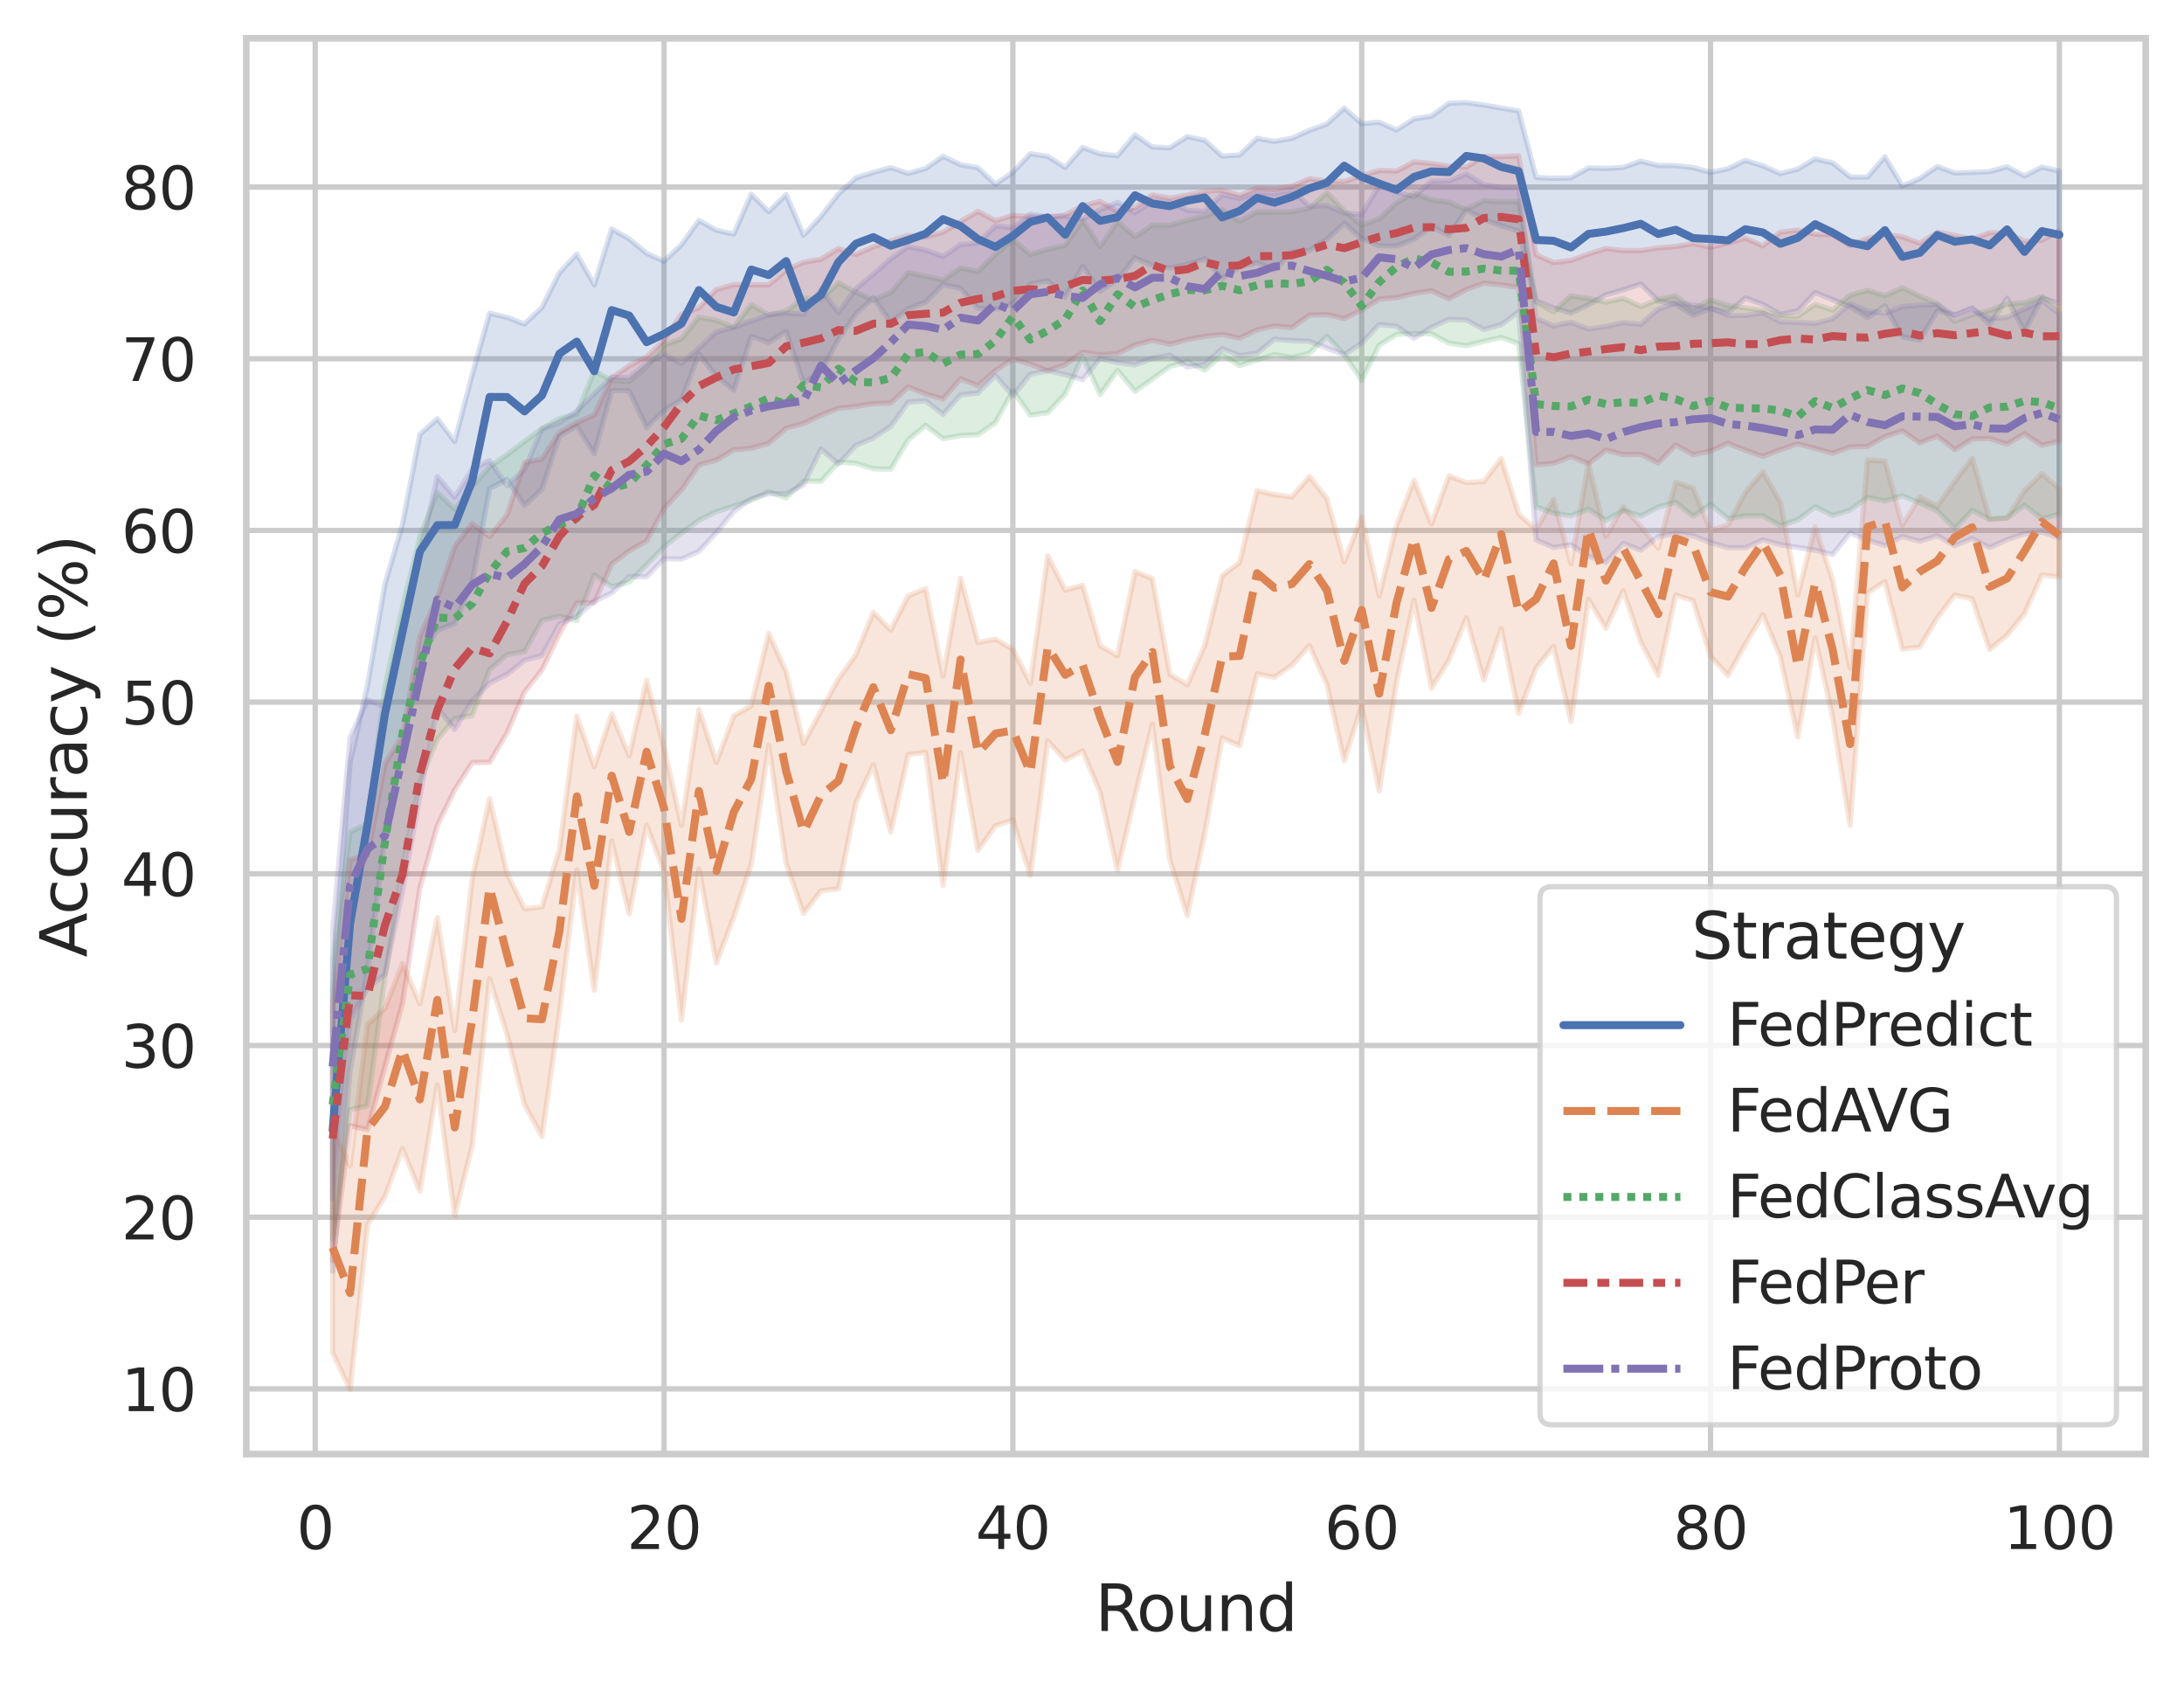 <?xml version="1.0" encoding="utf-8" standalone="no"?>
<!DOCTYPE svg PUBLIC "-//W3C//DTD SVG 1.1//EN"
  "http://www.w3.org/Graphics/SVG/1.1/DTD/svg11.dtd">
<svg xmlns:xlink="http://www.w3.org/1999/xlink" width="410.631pt" height="316.272pt" viewBox="0 0 410.631 316.272" xmlns="http://www.w3.org/2000/svg" version="1.1">
 <defs>
  <style type="text/css">*{stroke-linejoin: round; stroke-linecap: butt}</style>
 </defs>
 <g id="figure_1">
  <g id="patch_1">
   <path d="M 0 316.272 
L 410.631 316.272 
L 410.631 0 
L 0 0 
z
" style="fill: #ffffff"/>
  </g>
  <g id="axes_1">
   <g id="patch_2">
    <path d="M 46.311 273.312 
L 403.431 273.312 
L 403.431 7.2 
L 46.311 7.2 
z
" style="fill: #ffffff"/>
   </g>
   <g id="matplotlib.axis_1">
    <g id="xtick_1">
     <g id="line2d_1">
      <path d="M 59.265 273.312 
L 59.265 7.2 
" clip-path="url(#p53e52e8ae7)" style="fill: none; stroke: #cccccc; stroke-linecap: round"/>
     </g>
     <g id="text_1">
      <!-- 0 -->
      <g style="fill: #262626" transform="translate(55.765 291.17) scale(0.11 -0.11)">
       <defs>
        <path id="DejaVuSans-30" d="M 2034 4250 
Q 1547 4250 1301 3770 
Q 1056 3291 1056 2328 
Q 1056 1369 1301 889 
Q 1547 409 2034 409 
Q 2525 409 2770 889 
Q 3016 1369 3016 2328 
Q 3016 3291 2770 3770 
Q 2525 4250 2034 4250 
z
M 2034 4750 
Q 2819 4750 3233 4129 
Q 3647 3509 3647 2328 
Q 3647 1150 3233 529 
Q 2819 -91 2034 -91 
Q 1250 -91 836 529 
Q 422 1150 422 2328 
Q 422 3509 836 4129 
Q 1250 4750 2034 4750 
z
" transform="scale(0.016)"/>
       </defs>
       <use xlink:href="#DejaVuSans-30"/>
      </g>
     </g>
    </g>
    <g id="xtick_2">
     <g id="line2d_2">
      <path d="M 124.851 273.312 
L 124.851 7.2 
" clip-path="url(#p53e52e8ae7)" style="fill: none; stroke: #cccccc; stroke-linecap: round"/>
     </g>
     <g id="text_2">
      <!-- 20 -->
      <g style="fill: #262626" transform="translate(117.853 291.17) scale(0.11 -0.11)">
       <defs>
        <path id="DejaVuSans-32" d="M 1228 531 
L 3431 531 
L 3431 0 
L 469 0 
L 469 531 
Q 828 903 1448 1529 
Q 2069 2156 2228 2338 
Q 2531 2678 2651 2914 
Q 2772 3150 2772 3378 
Q 2772 3750 2511 3984 
Q 2250 4219 1831 4219 
Q 1534 4219 1204 4116 
Q 875 4013 500 3803 
L 500 4441 
Q 881 4594 1212 4672 
Q 1544 4750 1819 4750 
Q 2544 4750 2975 4387 
Q 3406 4025 3406 3419 
Q 3406 3131 3298 2873 
Q 3191 2616 2906 2266 
Q 2828 2175 2409 1742 
Q 1991 1309 1228 531 
z
" transform="scale(0.016)"/>
       </defs>
       <use xlink:href="#DejaVuSans-32"/>
       <use xlink:href="#DejaVuSans-30" x="63.623"/>
      </g>
     </g>
    </g>
    <g id="xtick_3">
     <g id="line2d_3">
      <path d="M 190.438 273.312 
L 190.438 7.2 
" clip-path="url(#p53e52e8ae7)" style="fill: none; stroke: #cccccc; stroke-linecap: round"/>
     </g>
     <g id="text_3">
      <!-- 40 -->
      <g style="fill: #262626" transform="translate(183.439 291.17) scale(0.11 -0.11)">
       <defs>
        <path id="DejaVuSans-34" d="M 2419 4116 
L 825 1625 
L 2419 1625 
L 2419 4116 
z
M 2253 4666 
L 3047 4666 
L 3047 1625 
L 3713 1625 
L 3713 1100 
L 3047 1100 
L 3047 0 
L 2419 0 
L 2419 1100 
L 313 1100 
L 313 1709 
L 2253 4666 
z
" transform="scale(0.016)"/>
       </defs>
       <use xlink:href="#DejaVuSans-34"/>
       <use xlink:href="#DejaVuSans-30" x="63.623"/>
      </g>
     </g>
    </g>
    <g id="xtick_4">
     <g id="line2d_4">
      <path d="M 256.025 273.312 
L 256.025 7.2 
" clip-path="url(#p53e52e8ae7)" style="fill: none; stroke: #cccccc; stroke-linecap: round"/>
     </g>
     <g id="text_4">
      <!-- 60 -->
      <g style="fill: #262626" transform="translate(249.026 291.17) scale(0.11 -0.11)">
       <defs>
        <path id="DejaVuSans-36" d="M 2113 2584 
Q 1688 2584 1439 2293 
Q 1191 2003 1191 1497 
Q 1191 994 1439 701 
Q 1688 409 2113 409 
Q 2538 409 2786 701 
Q 3034 994 3034 1497 
Q 3034 2003 2786 2293 
Q 2538 2584 2113 2584 
z
M 3366 4563 
L 3366 3988 
Q 3128 4100 2886 4159 
Q 2644 4219 2406 4219 
Q 1781 4219 1451 3797 
Q 1122 3375 1075 2522 
Q 1259 2794 1537 2939 
Q 1816 3084 2150 3084 
Q 2853 3084 3261 2657 
Q 3669 2231 3669 1497 
Q 3669 778 3244 343 
Q 2819 -91 2113 -91 
Q 1303 -91 875 529 
Q 447 1150 447 2328 
Q 447 3434 972 4092 
Q 1497 4750 2381 4750 
Q 2619 4750 2861 4703 
Q 3103 4656 3366 4563 
z
" transform="scale(0.016)"/>
       </defs>
       <use xlink:href="#DejaVuSans-36"/>
       <use xlink:href="#DejaVuSans-30" x="63.623"/>
      </g>
     </g>
    </g>
    <g id="xtick_5">
     <g id="line2d_5">
      <path d="M 321.612 273.312 
L 321.612 7.2 
" clip-path="url(#p53e52e8ae7)" style="fill: none; stroke: #cccccc; stroke-linecap: round"/>
     </g>
     <g id="text_5">
      <!-- 80 -->
      <g style="fill: #262626" transform="translate(314.613 291.17) scale(0.11 -0.11)">
       <defs>
        <path id="DejaVuSans-38" d="M 2034 2216 
Q 1584 2216 1326 1975 
Q 1069 1734 1069 1313 
Q 1069 891 1326 650 
Q 1584 409 2034 409 
Q 2484 409 2743 651 
Q 3003 894 3003 1313 
Q 3003 1734 2745 1975 
Q 2488 2216 2034 2216 
z
M 1403 2484 
Q 997 2584 770 2862 
Q 544 3141 544 3541 
Q 544 4100 942 4425 
Q 1341 4750 2034 4750 
Q 2731 4750 3128 4425 
Q 3525 4100 3525 3541 
Q 3525 3141 3298 2862 
Q 3072 2584 2669 2484 
Q 3125 2378 3379 2068 
Q 3634 1759 3634 1313 
Q 3634 634 3220 271 
Q 2806 -91 2034 -91 
Q 1263 -91 848 271 
Q 434 634 434 1313 
Q 434 1759 690 2068 
Q 947 2378 1403 2484 
z
M 1172 3481 
Q 1172 3119 1398 2916 
Q 1625 2713 2034 2713 
Q 2441 2713 2670 2916 
Q 2900 3119 2900 3481 
Q 2900 3844 2670 4047 
Q 2441 4250 2034 4250 
Q 1625 4250 1398 4047 
Q 1172 3844 1172 3481 
z
" transform="scale(0.016)"/>
       </defs>
       <use xlink:href="#DejaVuSans-38"/>
       <use xlink:href="#DejaVuSans-30" x="63.623"/>
      </g>
     </g>
    </g>
    <g id="xtick_6">
     <g id="line2d_6">
      <path d="M 387.199 273.312 
L 387.199 7.2 
" clip-path="url(#p53e52e8ae7)" style="fill: none; stroke: #cccccc; stroke-linecap: round"/>
     </g>
     <g id="text_6">
      <!-- 100 -->
      <g style="fill: #262626" transform="translate(376.7 291.17) scale(0.11 -0.11)">
       <defs>
        <path id="DejaVuSans-31" d="M 794 531 
L 1825 531 
L 1825 4091 
L 703 3866 
L 703 4441 
L 1819 4666 
L 2450 4666 
L 2450 531 
L 3481 531 
L 3481 0 
L 794 0 
L 794 531 
z
" transform="scale(0.016)"/>
       </defs>
       <use xlink:href="#DejaVuSans-31"/>
       <use xlink:href="#DejaVuSans-30" x="63.623"/>
       <use xlink:href="#DejaVuSans-30" x="127.246"/>
      </g>
     </g>
    </g>
    <g id="text_7">
     <!-- Round -->
     <g style="fill: #262626" transform="translate(205.887 306.576) scale(0.12 -0.12)">
      <defs>
       <path id="DejaVuSans-52" d="M 2841 2188 
Q 3044 2119 3236 1894 
Q 3428 1669 3622 1275 
L 4263 0 
L 3584 0 
L 2988 1197 
Q 2756 1666 2539 1819 
Q 2322 1972 1947 1972 
L 1259 1972 
L 1259 0 
L 628 0 
L 628 4666 
L 2053 4666 
Q 2853 4666 3247 4331 
Q 3641 3997 3641 3322 
Q 3641 2881 3436 2590 
Q 3231 2300 2841 2188 
z
M 1259 4147 
L 1259 2491 
L 2053 2491 
Q 2509 2491 2742 2702 
Q 2975 2913 2975 3322 
Q 2975 3731 2742 3939 
Q 2509 4147 2053 4147 
L 1259 4147 
z
" transform="scale(0.016)"/>
       <path id="DejaVuSans-6f" d="M 1959 3097 
Q 1497 3097 1228 2736 
Q 959 2375 959 1747 
Q 959 1119 1226 758 
Q 1494 397 1959 397 
Q 2419 397 2687 759 
Q 2956 1122 2956 1747 
Q 2956 2369 2687 2733 
Q 2419 3097 1959 3097 
z
M 1959 3584 
Q 2709 3584 3137 3096 
Q 3566 2609 3566 1747 
Q 3566 888 3137 398 
Q 2709 -91 1959 -91 
Q 1206 -91 779 398 
Q 353 888 353 1747 
Q 353 2609 779 3096 
Q 1206 3584 1959 3584 
z
" transform="scale(0.016)"/>
       <path id="DejaVuSans-75" d="M 544 1381 
L 544 3500 
L 1119 3500 
L 1119 1403 
Q 1119 906 1312 657 
Q 1506 409 1894 409 
Q 2359 409 2629 706 
Q 2900 1003 2900 1516 
L 2900 3500 
L 3475 3500 
L 3475 0 
L 2900 0 
L 2900 538 
Q 2691 219 2414 64 
Q 2138 -91 1772 -91 
Q 1169 -91 856 284 
Q 544 659 544 1381 
z
M 1991 3584 
L 1991 3584 
z
" transform="scale(0.016)"/>
       <path id="DejaVuSans-6e" d="M 3513 2113 
L 3513 0 
L 2938 0 
L 2938 2094 
Q 2938 2591 2744 2837 
Q 2550 3084 2163 3084 
Q 1697 3084 1428 2787 
Q 1159 2491 1159 1978 
L 1159 0 
L 581 0 
L 581 3500 
L 1159 3500 
L 1159 2956 
Q 1366 3272 1645 3428 
Q 1925 3584 2291 3584 
Q 2894 3584 3203 3211 
Q 3513 2838 3513 2113 
z
" transform="scale(0.016)"/>
       <path id="DejaVuSans-64" d="M 2906 2969 
L 2906 4863 
L 3481 4863 
L 3481 0 
L 2906 0 
L 2906 525 
Q 2725 213 2448 61 
Q 2172 -91 1784 -91 
Q 1150 -91 751 415 
Q 353 922 353 1747 
Q 353 2572 751 3078 
Q 1150 3584 1784 3584 
Q 2172 3584 2448 3432 
Q 2725 3281 2906 2969 
z
M 947 1747 
Q 947 1113 1208 752 
Q 1469 391 1925 391 
Q 2381 391 2643 752 
Q 2906 1113 2906 1747 
Q 2906 2381 2643 2742 
Q 2381 3103 1925 3103 
Q 1469 3103 1208 2742 
Q 947 2381 947 1747 
z
" transform="scale(0.016)"/>
      </defs>
      <use xlink:href="#DejaVuSans-52"/>
      <use xlink:href="#DejaVuSans-6f" x="64.982"/>
      <use xlink:href="#DejaVuSans-75" x="126.164"/>
      <use xlink:href="#DejaVuSans-6e" x="189.543"/>
      <use xlink:href="#DejaVuSans-64" x="252.922"/>
     </g>
    </g>
   </g>
   <g id="matplotlib.axis_2">
    <g id="ytick_1">
     <g id="line2d_7">
      <path d="M 46.311 261.064 
L 403.431 261.064 
" clip-path="url(#p53e52e8ae7)" style="fill: none; stroke: #cccccc; stroke-linecap: round"/>
     </g>
     <g id="text_8">
      <!-- 10 -->
      <g style="fill: #262626" transform="translate(22.814 265.243) scale(0.11 -0.11)">
       <use xlink:href="#DejaVuSans-31"/>
       <use xlink:href="#DejaVuSans-30" x="63.623"/>
      </g>
     </g>
    </g>
    <g id="ytick_2">
     <g id="line2d_8">
      <path d="M 46.311 228.792 
L 403.431 228.792 
" clip-path="url(#p53e52e8ae7)" style="fill: none; stroke: #cccccc; stroke-linecap: round"/>
     </g>
     <g id="text_9">
      <!-- 20 -->
      <g style="fill: #262626" transform="translate(22.814 232.971) scale(0.11 -0.11)">
       <use xlink:href="#DejaVuSans-32"/>
       <use xlink:href="#DejaVuSans-30" x="63.623"/>
      </g>
     </g>
    </g>
    <g id="ytick_3">
     <g id="line2d_9">
      <path d="M 46.311 196.52 
L 403.431 196.52 
" clip-path="url(#p53e52e8ae7)" style="fill: none; stroke: #cccccc; stroke-linecap: round"/>
     </g>
     <g id="text_10">
      <!-- 30 -->
      <g style="fill: #262626" transform="translate(22.814 200.699) scale(0.11 -0.11)">
       <defs>
        <path id="DejaVuSans-33" d="M 2597 2516 
Q 3050 2419 3304 2112 
Q 3559 1806 3559 1356 
Q 3559 666 3084 287 
Q 2609 -91 1734 -91 
Q 1441 -91 1130 -33 
Q 819 25 488 141 
L 488 750 
Q 750 597 1062 519 
Q 1375 441 1716 441 
Q 2309 441 2620 675 
Q 2931 909 2931 1356 
Q 2931 1769 2642 2001 
Q 2353 2234 1838 2234 
L 1294 2234 
L 1294 2753 
L 1863 2753 
Q 2328 2753 2575 2939 
Q 2822 3125 2822 3475 
Q 2822 3834 2567 4026 
Q 2313 4219 1838 4219 
Q 1578 4219 1281 4162 
Q 984 4106 628 3988 
L 628 4550 
Q 988 4650 1302 4700 
Q 1616 4750 1894 4750 
Q 2613 4750 3031 4423 
Q 3450 4097 3450 3541 
Q 3450 3153 3228 2886 
Q 3006 2619 2597 2516 
z
" transform="scale(0.016)"/>
       </defs>
       <use xlink:href="#DejaVuSans-33"/>
       <use xlink:href="#DejaVuSans-30" x="63.623"/>
      </g>
     </g>
    </g>
    <g id="ytick_4">
     <g id="line2d_10">
      <path d="M 46.311 164.248 
L 403.431 164.248 
" clip-path="url(#p53e52e8ae7)" style="fill: none; stroke: #cccccc; stroke-linecap: round"/>
     </g>
     <g id="text_11">
      <!-- 40 -->
      <g style="fill: #262626" transform="translate(22.814 168.427) scale(0.11 -0.11)">
       <use xlink:href="#DejaVuSans-34"/>
       <use xlink:href="#DejaVuSans-30" x="63.623"/>
      </g>
     </g>
    </g>
    <g id="ytick_5">
     <g id="line2d_11">
      <path d="M 46.311 131.976 
L 403.431 131.976 
" clip-path="url(#p53e52e8ae7)" style="fill: none; stroke: #cccccc; stroke-linecap: round"/>
     </g>
     <g id="text_12">
      <!-- 50 -->
      <g style="fill: #262626" transform="translate(22.814 136.155) scale(0.11 -0.11)">
       <defs>
        <path id="DejaVuSans-35" d="M 691 4666 
L 3169 4666 
L 3169 4134 
L 1269 4134 
L 1269 2991 
Q 1406 3038 1543 3061 
Q 1681 3084 1819 3084 
Q 2600 3084 3056 2656 
Q 3513 2228 3513 1497 
Q 3513 744 3044 326 
Q 2575 -91 1722 -91 
Q 1428 -91 1123 -41 
Q 819 9 494 109 
L 494 744 
Q 775 591 1075 516 
Q 1375 441 1709 441 
Q 2250 441 2565 725 
Q 2881 1009 2881 1497 
Q 2881 1984 2565 2268 
Q 2250 2553 1709 2553 
Q 1456 2553 1204 2497 
Q 953 2441 691 2322 
L 691 4666 
z
" transform="scale(0.016)"/>
       </defs>
       <use xlink:href="#DejaVuSans-35"/>
       <use xlink:href="#DejaVuSans-30" x="63.623"/>
      </g>
     </g>
    </g>
    <g id="ytick_6">
     <g id="line2d_12">
      <path d="M 46.311 99.704 
L 403.431 99.704 
" clip-path="url(#p53e52e8ae7)" style="fill: none; stroke: #cccccc; stroke-linecap: round"/>
     </g>
     <g id="text_13">
      <!-- 60 -->
      <g style="fill: #262626" transform="translate(22.814 103.884) scale(0.11 -0.11)">
       <use xlink:href="#DejaVuSans-36"/>
       <use xlink:href="#DejaVuSans-30" x="63.623"/>
      </g>
     </g>
    </g>
    <g id="ytick_7">
     <g id="line2d_13">
      <path d="M 46.311 67.433 
L 403.431 67.433 
" clip-path="url(#p53e52e8ae7)" style="fill: none; stroke: #cccccc; stroke-linecap: round"/>
     </g>
     <g id="text_14">
      <!-- 70 -->
      <g style="fill: #262626" transform="translate(22.814 71.612) scale(0.11 -0.11)">
       <defs>
        <path id="DejaVuSans-37" d="M 525 4666 
L 3525 4666 
L 3525 4397 
L 1831 0 
L 1172 0 
L 2766 4134 
L 525 4134 
L 525 4666 
z
" transform="scale(0.016)"/>
       </defs>
       <use xlink:href="#DejaVuSans-37"/>
       <use xlink:href="#DejaVuSans-30" x="63.623"/>
      </g>
     </g>
    </g>
    <g id="ytick_8">
     <g id="line2d_14">
      <path d="M 46.311 35.161 
L 403.431 35.161 
" clip-path="url(#p53e52e8ae7)" style="fill: none; stroke: #cccccc; stroke-linecap: round"/>
     </g>
     <g id="text_15">
      <!-- 80 -->
      <g style="fill: #262626" transform="translate(22.814 39.34) scale(0.11 -0.11)">
       <use xlink:href="#DejaVuSans-38"/>
       <use xlink:href="#DejaVuSans-30" x="63.623"/>
      </g>
     </g>
    </g>
    <g id="text_16">
     <!-- Accuracy (%) -->
     <g style="fill: #262626" transform="translate(16.318 179.939) rotate(-90) scale(0.12 -0.12)">
      <defs>
       <path id="DejaVuSans-41" d="M 2188 4044 
L 1331 1722 
L 3047 1722 
L 2188 4044 
z
M 1831 4666 
L 2547 4666 
L 4325 0 
L 3669 0 
L 3244 1197 
L 1141 1197 
L 716 0 
L 50 0 
L 1831 4666 
z
" transform="scale(0.016)"/>
       <path id="DejaVuSans-63" d="M 3122 3366 
L 3122 2828 
Q 2878 2963 2633 3030 
Q 2388 3097 2138 3097 
Q 1578 3097 1268 2742 
Q 959 2388 959 1747 
Q 959 1106 1268 751 
Q 1578 397 2138 397 
Q 2388 397 2633 464 
Q 2878 531 3122 666 
L 3122 134 
Q 2881 22 2623 -34 
Q 2366 -91 2075 -91 
Q 1284 -91 818 406 
Q 353 903 353 1747 
Q 353 2603 823 3093 
Q 1294 3584 2113 3584 
Q 2378 3584 2631 3529 
Q 2884 3475 3122 3366 
z
" transform="scale(0.016)"/>
       <path id="DejaVuSans-72" d="M 2631 2963 
Q 2534 3019 2420 3045 
Q 2306 3072 2169 3072 
Q 1681 3072 1420 2755 
Q 1159 2438 1159 1844 
L 1159 0 
L 581 0 
L 581 3500 
L 1159 3500 
L 1159 2956 
Q 1341 3275 1631 3429 
Q 1922 3584 2338 3584 
Q 2397 3584 2469 3576 
Q 2541 3569 2628 3553 
L 2631 2963 
z
" transform="scale(0.016)"/>
       <path id="DejaVuSans-61" d="M 2194 1759 
Q 1497 1759 1228 1600 
Q 959 1441 959 1056 
Q 959 750 1161 570 
Q 1363 391 1709 391 
Q 2188 391 2477 730 
Q 2766 1069 2766 1631 
L 2766 1759 
L 2194 1759 
z
M 3341 1997 
L 3341 0 
L 2766 0 
L 2766 531 
Q 2569 213 2275 61 
Q 1981 -91 1556 -91 
Q 1019 -91 701 211 
Q 384 513 384 1019 
Q 384 1609 779 1909 
Q 1175 2209 1959 2209 
L 2766 2209 
L 2766 2266 
Q 2766 2663 2505 2880 
Q 2244 3097 1772 3097 
Q 1472 3097 1187 3025 
Q 903 2953 641 2809 
L 641 3341 
Q 956 3463 1253 3523 
Q 1550 3584 1831 3584 
Q 2591 3584 2966 3190 
Q 3341 2797 3341 1997 
z
" transform="scale(0.016)"/>
       <path id="DejaVuSans-79" d="M 2059 -325 
Q 1816 -950 1584 -1140 
Q 1353 -1331 966 -1331 
L 506 -1331 
L 506 -850 
L 844 -850 
Q 1081 -850 1212 -737 
Q 1344 -625 1503 -206 
L 1606 56 
L 191 3500 
L 800 3500 
L 1894 763 
L 2988 3500 
L 3597 3500 
L 2059 -325 
z
" transform="scale(0.016)"/>
       <path id="DejaVuSans-20" transform="scale(0.016)"/>
       <path id="DejaVuSans-28" d="M 1984 4856 
Q 1566 4138 1362 3434 
Q 1159 2731 1159 2009 
Q 1159 1288 1364 580 
Q 1569 -128 1984 -844 
L 1484 -844 
Q 1016 -109 783 600 
Q 550 1309 550 2009 
Q 550 2706 781 3412 
Q 1013 4119 1484 4856 
L 1984 4856 
z
" transform="scale(0.016)"/>
       <path id="DejaVuSans-25" d="M 4653 2053 
Q 4381 2053 4226 1822 
Q 4072 1591 4072 1178 
Q 4072 772 4226 539 
Q 4381 306 4653 306 
Q 4919 306 5073 539 
Q 5228 772 5228 1178 
Q 5228 1588 5073 1820 
Q 4919 2053 4653 2053 
z
M 4653 2450 
Q 5147 2450 5437 2106 
Q 5728 1763 5728 1178 
Q 5728 594 5436 251 
Q 5144 -91 4653 -91 
Q 4153 -91 3862 251 
Q 3572 594 3572 1178 
Q 3572 1766 3864 2108 
Q 4156 2450 4653 2450 
z
M 1428 4353 
Q 1159 4353 1004 4120 
Q 850 3888 850 3481 
Q 850 3069 1003 2837 
Q 1156 2606 1428 2606 
Q 1700 2606 1854 2837 
Q 2009 3069 2009 3481 
Q 2009 3884 1853 4118 
Q 1697 4353 1428 4353 
z
M 4250 4750 
L 4750 4750 
L 1831 -91 
L 1331 -91 
L 4250 4750 
z
M 1428 4750 
Q 1922 4750 2215 4408 
Q 2509 4066 2509 3481 
Q 2509 2891 2217 2550 
Q 1925 2209 1428 2209 
Q 931 2209 642 2551 
Q 353 2894 353 3481 
Q 353 4063 643 4406 
Q 934 4750 1428 4750 
z
" transform="scale(0.016)"/>
       <path id="DejaVuSans-29" d="M 513 4856 
L 1013 4856 
Q 1481 4119 1714 3412 
Q 1947 2706 1947 2009 
Q 1947 1309 1714 600 
Q 1481 -109 1013 -844 
L 513 -844 
Q 928 -128 1133 580 
Q 1338 1288 1338 2009 
Q 1338 2731 1133 3434 
Q 928 4138 513 4856 
z
" transform="scale(0.016)"/>
      </defs>
      <use xlink:href="#DejaVuSans-41"/>
      <use xlink:href="#DejaVuSans-63" x="66.658"/>
      <use xlink:href="#DejaVuSans-63" x="121.639"/>
      <use xlink:href="#DejaVuSans-75" x="176.619"/>
      <use xlink:href="#DejaVuSans-72" x="239.998"/>
      <use xlink:href="#DejaVuSans-61" x="281.111"/>
      <use xlink:href="#DejaVuSans-63" x="342.391"/>
      <use xlink:href="#DejaVuSans-79" x="397.371"/>
      <use xlink:href="#DejaVuSans-20" x="456.551"/>
      <use xlink:href="#DejaVuSans-28" x="488.338"/>
      <use xlink:href="#DejaVuSans-25" x="527.352"/>
      <use xlink:href="#DejaVuSans-29" x="622.371"/>
     </g>
    </g>
   </g>
   <g id="PolyCollection_1">
    <defs>
     <path id="mbb9587bf10" d="M 62.544 -129.867 
L 62.544 -77.295 
L 65.823 -114.991 
L 69.103 -133.91 
L 72.382 -158.725 
L 75.661 -175.74 
L 78.941 -192.702 
L 82.22 -197.822 
L 85.499 -199.093 
L 88.779 -206.93 
L 92.058 -224.468 
L 95.337 -226.116 
L 98.617 -221.271 
L 101.896 -224.363 
L 105.175 -234.328 
L 108.455 -236.172 
L 111.734 -230.979 
L 115.013 -242.875 
L 118.293 -242.815 
L 121.572 -235.925 
L 124.851 -239.16 
L 128.131 -241.125 
L 131.41 -249.772 
L 134.689 -245.533 
L 137.969 -242.919 
L 141.248 -253.057 
L 144.527 -251.907 
L 147.807 -253.956 
L 151.086 -244.257 
L 154.365 -246.428 
L 157.645 -252.502 
L 160.924 -257.305 
L 164.203 -260.317 
L 167.483 -255.634 
L 170.762 -258.245 
L 174.041 -259.508 
L 177.321 -262.787 
L 180.6 -262.103 
L 183.88 -258.344 
L 187.159 -258.155 
L 190.438 -259.207 
L 193.718 -262.921 
L 196.997 -263.508 
L 200.276 -260.444 
L 203.556 -266.232 
L 206.835 -261.519 
L 210.114 -263.709 
L 213.394 -267.809 
L 216.673 -266.392 
L 219.952 -265.911 
L 223.232 -266.554 
L 226.511 -267.66 
L 229.79 -263.915 
L 233.07 -266.14 
L 236.349 -266.882 
L 239.628 -265.552 
L 242.908 -268.904 
L 246.187 -269.181 
L 249.466 -271.285 
L 252.746 -274.321 
L 256.025 -271.442 
L 259.304 -270.059 
L 262.584 -270.05 
L 265.863 -271.313 
L 269.142 -273.715 
L 272.422 -272.011 
L 275.701 -276.843 
L 278.98 -275.042 
L 282.26 -273.847 
L 285.539 -272.856 
L 288.818 -259.727 
L 292.098 -258.403 
L 295.377 -257.448 
L 298.656 -258.981 
L 301.936 -260.859 
L 305.215 -261.787 
L 308.494 -262.904 
L 311.774 -259.698 
L 315.053 -259.108 
L 318.332 -257.011 
L 321.612 -258.287 
L 324.891 -257.502 
L 328.17 -260.261 
L 331.45 -259.058 
L 334.729 -257.19 
L 338.008 -257.835 
L 341.288 -261.285 
L 344.567 -259.946 
L 347.846 -258.666 
L 351.126 -256.564 
L 354.405 -258.793 
L 357.684 -252.946 
L 360.964 -252.35 
L 364.243 -257.873 
L 367.522 -257.099 
L 370.802 -258.434 
L 374.081 -255.327 
L 377.361 -260.199 
L 380.64 -253.947 
L 383.919 -260.274 
L 387.199 -259.254 
L 387.199 -284.099 
L 387.199 -284.099 
L 383.919 -284.864 
L 380.64 -283.203 
L 377.361 -284.923 
L 374.081 -284.022 
L 370.802 -283.869 
L 367.522 -283.76 
L 364.243 -284.965 
L 360.964 -282.705 
L 357.684 -281.301 
L 354.405 -286.806 
L 351.126 -282.98 
L 347.846 -283.003 
L 344.567 -285.658 
L 341.288 -286.408 
L 338.008 -284.471 
L 334.729 -283.631 
L 331.45 -285.093 
L 328.17 -286.126 
L 324.891 -284.549 
L 321.612 -283.878 
L 318.332 -284.766 
L 315.053 -285.146 
L 311.774 -285.168 
L 308.494 -285.978 
L 305.215 -284.802 
L 301.936 -284.616 
L 298.656 -284.694 
L 295.377 -282.841 
L 292.098 -282.773 
L 288.818 -282.912 
L 285.539 -295.4 
L 282.26 -295.965 
L 278.98 -296.522 
L 275.701 -296.976 
L 272.422 -296.866 
L 269.142 -294.436 
L 265.863 -293.919 
L 262.584 -291.828 
L 259.304 -293.286 
L 256.025 -293.046 
L 252.746 -295.94 
L 249.466 -292.959 
L 246.187 -291.756 
L 242.908 -290.28 
L 239.628 -289.675 
L 236.349 -290.263 
L 233.07 -287.137 
L 229.79 -286.928 
L 226.511 -289.879 
L 223.232 -290.589 
L 219.952 -288.493 
L 216.673 -288.632 
L 213.394 -290.914 
L 210.114 -286.999 
L 206.835 -287.343 
L 203.556 -288.546 
L 200.276 -284.79 
L 196.997 -286.874 
L 193.718 -287.368 
L 190.438 -283.87 
L 187.159 -281.623 
L 183.88 -284.74 
L 180.6 -285.309 
L 177.321 -286.877 
L 174.041 -284.593 
L 170.762 -283.668 
L 167.483 -284.754 
L 164.203 -283.872 
L 160.924 -282.809 
L 157.645 -279.81 
L 154.365 -275.588 
L 151.086 -272.031 
L 147.807 -279.695 
L 144.527 -276.478 
L 141.248 -279.751 
L 137.969 -272.274 
L 134.689 -272.992 
L 131.41 -274.813 
L 128.131 -270.279 
L 124.851 -267.16 
L 121.572 -268.655 
L 118.293 -271.373 
L 115.013 -273.222 
L 111.734 -262.723 
L 108.455 -268.508 
L 105.175 -264.987 
L 101.896 -258.469 
L 98.617 -255.361 
L 95.337 -256.623 
L 92.058 -257.383 
L 88.779 -245.819 
L 85.499 -233.284 
L 82.22 -237.557 
L 78.941 -234.598 
L 75.661 -217.623 
L 72.382 -206.47 
L 69.103 -187.417 
L 65.823 -172.894 
L 62.544 -129.867 
z
" style="stroke: #4c72b0; stroke-opacity: 0.2"/>
    </defs>
    <g clip-path="url(#p53e52e8ae7)">
     <use xlink:href="#mbb9587bf10" x="0" y="316.272" style="fill: #4c72b0; fill-opacity: 0.2; stroke: #4c72b0; stroke-opacity: 0.2"/>
    </g>
   </g>
   <g id="PolyCollection_2">
    <defs>
     <path id="m69ed402628" d="M 62.544 -104.371 
L 62.544 -62.042 
L 65.823 -55.056 
L 69.103 -86.092 
L 72.382 -91.368 
L 75.661 -100.365 
L 78.941 -92.337 
L 82.22 -112.358 
L 85.499 -87.841 
L 88.779 -100.991 
L 92.058 -132.339 
L 95.337 -121.852 
L 98.617 -108.65 
L 101.896 -102.649 
L 105.175 -125.842 
L 108.455 -152.768 
L 111.734 -130.125 
L 115.013 -158.207 
L 118.293 -144.514 
L 121.572 -161.208 
L 124.851 -152.395 
L 128.131 -124.517 
L 131.41 -152.997 
L 134.689 -135.241 
L 137.969 -143.981 
L 141.248 -153.837 
L 144.527 -176.192 
L 147.807 -153.977 
L 151.086 -144.593 
L 154.365 -148.841 
L 157.645 -149.208 
L 160.924 -165.424 
L 164.203 -172.52 
L 167.483 -159.87 
L 170.762 -174.419 
L 174.041 -174.856 
L 177.321 -149.839 
L 180.6 -174.834 
L 183.88 -156.45 
L 187.159 -161.046 
L 190.438 -162.158 
L 193.718 -151.695 
L 196.997 -176.998 
L 200.276 -173.431 
L 203.556 -175.136 
L 206.835 -167.353 
L 210.114 -152.679 
L 213.394 -166.737 
L 216.673 -180.174 
L 219.952 -154.702 
L 223.232 -144.19 
L 226.511 -159.708 
L 229.79 -177.561 
L 233.07 -176.088 
L 236.349 -189.617 
L 239.628 -188.969 
L 242.908 -191.265 
L 246.187 -194.934 
L 249.466 -187.665 
L 252.746 -173.275 
L 256.025 -183.65 
L 259.304 -167.629 
L 262.584 -188.203 
L 265.863 -203.463 
L 269.142 -186.925 
L 272.422 -192.196 
L 275.701 -200.127 
L 278.98 -188.454 
L 282.26 -198.094 
L 285.539 -182.216 
L 288.818 -190.765 
L 292.098 -194.756 
L 295.377 -180.648 
L 298.656 -203.593 
L 301.936 -198.185 
L 305.215 -205.221 
L 308.494 -195.643 
L 311.774 -189.311 
L 315.053 -204.433 
L 318.332 -203.391 
L 321.612 -192.939 
L 324.891 -189.302 
L 328.17 -195.231 
L 331.45 -200.738 
L 334.729 -192.861 
L 338.008 -177.768 
L 341.288 -196.388 
L 344.567 -181.557 
L 347.846 -161.169 
L 351.126 -204.836 
L 354.405 -206.962 
L 357.684 -194.255 
L 360.964 -194.664 
L 364.243 -200.172 
L 367.522 -204.433 
L 370.802 -203.722 
L 374.081 -194.188 
L 377.361 -196.883 
L 380.64 -200.964 
L 383.919 -208.193 
L 387.199 -207.822 
L 387.199 -224.334 
L 387.199 -224.334 
L 383.919 -227.248 
L 380.64 -224.021 
L 377.361 -218.902 
L 374.081 -218.724 
L 370.802 -230.146 
L 367.522 -225.736 
L 364.243 -221.094 
L 360.964 -222.872 
L 357.684 -217.549 
L 354.405 -229.577 
L 351.126 -229.824 
L 347.846 -190.684 
L 344.567 -207.194 
L 341.288 -217.239 
L 338.008 -204.403 
L 334.729 -221.911 
L 331.45 -227.604 
L 328.17 -223.712 
L 324.891 -217.621 
L 321.612 -216.569 
L 318.332 -224.535 
L 315.053 -225.616 
L 311.774 -213.229 
L 308.494 -217.305 
L 305.215 -221.007 
L 301.936 -215.463 
L 298.656 -229.137 
L 295.377 -210.323 
L 292.098 -222.418 
L 288.818 -216.694 
L 285.539 -219.684 
L 282.26 -230.095 
L 278.98 -225.758 
L 275.701 -225.555 
L 272.422 -226.802 
L 269.142 -217.743 
L 265.863 -225.975 
L 262.584 -217.523 
L 259.304 -204.219 
L 256.025 -219.103 
L 252.746 -210.647 
L 249.466 -222.557 
L 246.187 -226.68 
L 242.908 -222.866 
L 239.628 -223.282 
L 236.349 -224.031 
L 233.07 -210.531 
L 229.79 -208.06 
L 226.511 -194.901 
L 223.232 -187.549 
L 219.952 -189.514 
L 216.673 -207.506 
L 213.394 -208.838 
L 210.114 -192.985 
L 206.835 -194.869 
L 203.556 -206.257 
L 200.276 -205.327 
L 196.997 -211.791 
L 193.718 -187.837 
L 190.438 -194.228 
L 187.159 -196.114 
L 183.88 -195.48 
L 180.6 -207.583 
L 177.321 -189.185 
L 174.041 -205.625 
L 170.762 -204.273 
L 167.483 -197.82 
L 164.203 -201.171 
L 160.924 -193.213 
L 157.645 -188.64 
L 154.365 -182.651 
L 151.086 -176.51 
L 147.807 -189.985 
L 144.527 -197.186 
L 141.248 -183.59 
L 137.969 -181.715 
L 134.689 -172.937 
L 131.41 -182.91 
L 128.131 -161.121 
L 124.851 -175.656 
L 121.572 -188.415 
L 118.293 -174.175 
L 115.013 -182.061 
L 111.734 -172.157 
L 108.455 -181.634 
L 105.175 -156.513 
L 101.896 -145.79 
L 98.617 -145.457 
L 95.337 -152.025 
L 92.058 -166.156 
L 88.779 -151.031 
L 85.499 -122.584 
L 82.22 -143.79 
L 78.941 -127.59 
L 75.661 -135.158 
L 72.382 -126.73 
L 69.103 -123.701 
L 65.823 -97.095 
L 62.544 -104.371 
z
" style="stroke: #dd8452; stroke-opacity: 0.2"/>
    </defs>
    <g clip-path="url(#p53e52e8ae7)">
     <use xlink:href="#m69ed402628" x="0" y="316.272" style="fill: #dd8452; fill-opacity: 0.2; stroke: #dd8452; stroke-opacity: 0.2"/>
    </g>
   </g>
   <g id="PolyCollection_3">
    <defs>
     <path id="m2c757b3cc4" d="M 62.544 -135.668 
L 62.544 -83.36 
L 65.823 -107.663 
L 69.103 -108.438 
L 72.382 -132.624 
L 75.661 -153.432 
L 78.941 -169.419 
L 82.22 -177.261 
L 85.499 -181.213 
L 88.779 -181.788 
L 92.058 -190.42 
L 95.337 -193.206 
L 98.617 -193.815 
L 101.896 -199.683 
L 105.175 -200.433 
L 108.455 -199.642 
L 111.734 -208.205 
L 115.013 -205.993 
L 118.293 -206.864 
L 121.572 -210.089 
L 124.851 -213.517 
L 128.131 -216.083 
L 131.41 -218.478 
L 134.689 -220.101 
L 137.969 -221.156 
L 141.248 -222.248 
L 144.527 -223.856 
L 147.807 -222.679 
L 151.086 -225.855 
L 154.365 -225.803 
L 157.645 -229.418 
L 160.924 -229.192 
L 164.203 -228.152 
L 167.483 -228.092 
L 170.762 -233.61 
L 174.041 -236.294 
L 177.321 -233.807 
L 180.6 -234.405 
L 183.88 -234.558 
L 187.159 -236.844 
L 190.438 -242.836 
L 193.718 -238.227 
L 196.997 -238.729 
L 200.276 -242.218 
L 203.556 -249.283 
L 206.835 -242.122 
L 210.114 -246.661 
L 213.394 -242.723 
L 216.673 -245.041 
L 219.952 -247.373 
L 223.232 -248.312 
L 226.511 -246.696 
L 229.79 -249.567 
L 233.07 -247.543 
L 236.349 -248.629 
L 239.628 -249.631 
L 242.908 -249.064 
L 246.187 -249.865 
L 249.466 -253.076 
L 252.746 -249.603 
L 256.025 -244.788 
L 259.304 -251.411 
L 262.584 -253.42 
L 265.863 -253.572 
L 269.142 -253.515 
L 272.422 -251.773 
L 275.701 -251.308 
L 278.98 -252.1 
L 282.26 -252.872 
L 285.539 -251.67 
L 288.818 -221.008 
L 292.098 -219.81 
L 295.377 -219.304 
L 298.656 -220.583 
L 301.936 -218.441 
L 305.215 -220.306 
L 308.494 -219.267 
L 311.774 -220.974 
L 315.053 -221.87 
L 318.332 -219.238 
L 321.612 -221.454 
L 324.891 -218.807 
L 328.17 -219.327 
L 331.45 -219.331 
L 334.729 -217.418 
L 338.008 -218.587 
L 341.288 -221.025 
L 344.567 -219.381 
L 347.846 -220.38 
L 351.126 -222.826 
L 354.405 -222.117 
L 357.684 -223.081 
L 360.964 -221.735 
L 364.243 -220.263 
L 367.522 -216.93 
L 370.802 -220.363 
L 374.081 -218.634 
L 377.361 -218.903 
L 380.64 -221.302 
L 383.919 -218.767 
L 387.199 -219.667 
L 387.199 -258.35 
L 387.199 -258.35 
L 383.919 -260.526 
L 380.64 -259.336 
L 377.361 -259.117 
L 374.081 -257.921 
L 370.802 -257.119 
L 367.522 -255.866 
L 364.243 -259.19 
L 360.964 -260.587 
L 357.684 -262.163 
L 354.405 -260.699 
L 351.126 -261.698 
L 347.846 -260.794 
L 344.567 -257.978 
L 341.288 -259.051 
L 338.008 -256.791 
L 334.729 -256.904 
L 331.45 -257.917 
L 328.17 -258.386 
L 324.891 -258.843 
L 321.612 -259.884 
L 318.332 -258.15 
L 315.053 -260.658 
L 311.774 -259.964 
L 308.494 -258.663 
L 305.215 -260.188 
L 301.936 -259.489 
L 298.656 -260.15 
L 295.377 -260.666 
L 292.098 -257.668 
L 288.818 -259.496 
L 285.539 -278.378 
L 282.26 -278.38 
L 278.98 -278.575 
L 275.701 -276.883 
L 272.422 -278.274 
L 269.142 -278.682 
L 265.863 -279.962 
L 262.584 -278.134 
L 259.304 -275.138 
L 256.025 -273.951 
L 252.746 -276.652 
L 249.466 -280.04 
L 246.187 -277.109 
L 242.908 -276.453 
L 239.628 -276.369 
L 236.349 -276.411 
L 233.07 -274.708 
L 229.79 -276.905 
L 226.511 -275.645 
L 223.232 -274.838 
L 219.952 -273.93 
L 216.673 -273.963 
L 213.394 -271.761 
L 210.114 -274.608 
L 206.835 -269.901 
L 203.556 -274.881 
L 200.276 -270.153 
L 196.997 -269.396 
L 193.718 -268.441 
L 190.438 -271.24 
L 187.159 -268.456 
L 183.88 -265.239 
L 180.6 -265.89 
L 177.321 -263.608 
L 174.041 -264.328 
L 170.762 -265.01 
L 167.483 -261.264 
L 164.203 -259.858 
L 160.924 -261.321 
L 157.645 -263.101 
L 154.365 -260 
L 151.086 -260.218 
L 147.807 -257.777 
L 144.527 -257.09 
L 141.248 -258.999 
L 137.969 -254.796 
L 134.689 -256.036 
L 131.41 -256.642 
L 128.131 -252.598 
L 124.851 -251.383 
L 121.572 -247.301 
L 118.293 -244.539 
L 115.013 -244.785 
L 111.734 -246.512 
L 108.455 -238.432 
L 105.175 -237.606 
L 101.896 -235.705 
L 98.617 -233.293 
L 95.337 -230.802 
L 92.058 -228.531 
L 88.779 -224.761 
L 85.499 -220.54 
L 82.22 -223.685 
L 78.941 -215.333 
L 75.661 -202.163 
L 72.382 -187.171 
L 69.103 -161.441 
L 65.823 -159.873 
L 62.544 -135.668 
z
" style="stroke: #55a868; stroke-opacity: 0.2"/>
    </defs>
    <g clip-path="url(#p53e52e8ae7)">
     <use xlink:href="#m2c757b3cc4" x="0" y="316.272" style="fill: #55a868; fill-opacity: 0.2; stroke: #55a868; stroke-opacity: 0.2"/>
    </g>
   </g>
   <g id="PolyCollection_4">
    <defs>
     <path id="mb9e27dc558" d="M 62.544 -127.301 
L 62.544 -79.347 
L 65.823 -104.662 
L 69.103 -103.927 
L 72.382 -115.845 
L 75.661 -127.632 
L 78.941 -149.411 
L 82.22 -161.133 
L 85.499 -167.846 
L 88.779 -172.927 
L 92.058 -172.985 
L 95.337 -178.534 
L 98.617 -186.208 
L 101.896 -190.334 
L 105.175 -197.083 
L 108.455 -202.967 
L 111.734 -202.984 
L 115.013 -210.268 
L 118.293 -212.737 
L 121.572 -214.591 
L 124.851 -220.688 
L 128.131 -224.201 
L 131.41 -228.9 
L 134.689 -229.791 
L 137.969 -231.732 
L 141.248 -232.029 
L 144.527 -232.938 
L 147.807 -235.793 
L 151.086 -236.677 
L 154.365 -238.246 
L 157.645 -239.542 
L 160.924 -239.864 
L 164.203 -240.402 
L 167.483 -240.503 
L 170.762 -243.565 
L 174.041 -242.215 
L 177.321 -241.28 
L 180.6 -245.097 
L 183.88 -243.772 
L 187.159 -246.629 
L 190.438 -248.768 
L 193.718 -247.827 
L 196.997 -246.577 
L 200.276 -247.719 
L 203.556 -250.082 
L 206.835 -249.577 
L 210.114 -249.816 
L 213.394 -251.435 
L 216.673 -252.308 
L 219.952 -251.571 
L 223.232 -252.44 
L 226.511 -253.042 
L 229.79 -253.409 
L 233.07 -252.709 
L 236.349 -254.283 
L 239.628 -254.998 
L 242.908 -254.702 
L 246.187 -257.046 
L 249.466 -257.149 
L 252.746 -256.383 
L 256.025 -258.016 
L 259.304 -260.044 
L 262.584 -260.343 
L 265.863 -261.115 
L 269.142 -261.627 
L 272.422 -260.116 
L 275.701 -261.864 
L 278.98 -263.067 
L 282.26 -262.73 
L 285.539 -262.243 
L 288.818 -228.903 
L 292.098 -229.185 
L 295.377 -230.477 
L 298.656 -229.117 
L 301.936 -231.666 
L 305.215 -230.834 
L 308.494 -230.874 
L 311.774 -229.263 
L 315.053 -232.65 
L 318.332 -230.819 
L 321.612 -231.488 
L 324.891 -232.969 
L 328.17 -231.634 
L 331.45 -230.508 
L 334.729 -231.754 
L 338.008 -232.859 
L 341.288 -231.985 
L 344.567 -231.082 
L 347.846 -232.265 
L 351.126 -232.37 
L 354.405 -234.224 
L 357.684 -235.287 
L 360.964 -233.019 
L 364.243 -234.321 
L 367.522 -231.747 
L 370.802 -233.773 
L 374.081 -233.851 
L 377.361 -232.795 
L 380.64 -234.74 
L 383.919 -232.566 
L 387.199 -233.349 
L 387.199 -272.829 
L 387.199 -272.829 
L 383.919 -271.117 
L 380.64 -270.941 
L 377.361 -272.502 
L 374.081 -272.517 
L 370.802 -271.316 
L 367.522 -272.024 
L 364.243 -272.638 
L 360.964 -270.543 
L 357.684 -271.772 
L 354.405 -272.171 
L 351.126 -271.464 
L 347.846 -270.134 
L 344.567 -272.157 
L 341.288 -272.238 
L 338.008 -272.994 
L 334.729 -272.628 
L 331.45 -270.051 
L 328.17 -271.507 
L 324.891 -270.608 
L 321.612 -269.796 
L 318.332 -270.5 
L 315.053 -269.927 
L 311.774 -269.687 
L 308.494 -269.16 
L 305.215 -269.166 
L 301.936 -269.549 
L 298.656 -268.524 
L 295.377 -267.331 
L 292.098 -266.912 
L 288.818 -268.383 
L 285.539 -286.978 
L 282.26 -286.821 
L 278.98 -286.898 
L 275.701 -284.858 
L 272.422 -285.049 
L 269.142 -285.522 
L 265.863 -285.827 
L 262.584 -284.129 
L 259.304 -284.235 
L 256.025 -283.245 
L 252.746 -282.159 
L 249.466 -282.231 
L 246.187 -282.695 
L 242.908 -281.247 
L 239.628 -280.722 
L 236.349 -280.904 
L 233.07 -279.547 
L 229.79 -280.512 
L 226.511 -280.307 
L 223.232 -279.579 
L 219.952 -279.018 
L 216.673 -279.616 
L 213.394 -277.292 
L 210.114 -276.511 
L 206.835 -278.43 
L 203.556 -277.605 
L 200.276 -275.861 
L 196.997 -275.475 
L 193.718 -275.58 
L 190.438 -275.772 
L 187.159 -274.788 
L 183.88 -276.529 
L 180.6 -274.618 
L 177.321 -272.642 
L 174.041 -271.726 
L 170.762 -272.017 
L 167.483 -270.994 
L 164.203 -269.88 
L 160.924 -268.446 
L 157.645 -269.55 
L 154.365 -267.55 
L 151.086 -266.971 
L 147.807 -265.517 
L 144.527 -262.74 
L 141.248 -262.731 
L 137.969 -262.755 
L 134.689 -261.861 
L 131.41 -258.426 
L 128.131 -257.224 
L 124.851 -252.327 
L 121.572 -249.173 
L 118.293 -247.533 
L 115.013 -245.22 
L 111.734 -238.27 
L 108.455 -236.801 
L 105.175 -234.962 
L 101.896 -229.987 
L 98.617 -229.314 
L 95.337 -219.528 
L 92.058 -215.402 
L 88.779 -217.825 
L 85.499 -213.543 
L 82.22 -203.9 
L 78.941 -196.64 
L 75.661 -177.973 
L 72.382 -172.681 
L 69.103 -155.553 
L 65.823 -154.667 
L 62.544 -127.301 
z
" style="stroke: #c44e52; stroke-opacity: 0.2"/>
    </defs>
    <g clip-path="url(#p53e52e8ae7)">
     <use xlink:href="#mb9e27dc558" x="0" y="316.272" style="fill: #c44e52; fill-opacity: 0.2; stroke: #c44e52; stroke-opacity: 0.2"/>
    </g>
   </g>
   <g id="PolyCollection_5">
    <defs>
     <path id="m76d65d3a08" d="M 62.544 -141.256 
L 62.544 -90.976 
L 65.823 -124.56 
L 69.103 -130.536 
L 72.382 -133.097 
L 75.661 -148.709 
L 78.941 -166.7 
L 82.22 -183.215 
L 85.499 -179.159 
L 88.779 -184.594 
L 92.058 -187.886 
L 95.337 -189.527 
L 98.617 -192.158 
L 101.896 -193.069 
L 105.175 -198.997 
L 108.455 -200.457 
L 111.734 -203.242 
L 115.013 -204.808 
L 118.293 -207.919 
L 121.572 -207.881 
L 124.851 -211.267 
L 128.131 -211.185 
L 131.41 -212.637 
L 134.689 -216.193 
L 137.969 -220.154 
L 141.248 -222.557 
L 144.527 -223.465 
L 147.807 -223.463 
L 151.086 -225.154 
L 154.365 -231.862 
L 157.645 -229.067 
L 160.924 -232.555 
L 164.203 -233.956 
L 167.483 -236.154 
L 170.762 -240.686 
L 174.041 -240.953 
L 177.321 -238.385 
L 180.6 -242.059 
L 183.88 -242.4 
L 187.159 -245.713 
L 190.438 -241.906 
L 193.718 -245.94 
L 196.997 -246.6 
L 200.276 -245.86 
L 203.556 -244.936 
L 206.835 -248.888 
L 210.114 -248.109 
L 213.394 -247.693 
L 216.673 -248.906 
L 219.952 -249.515 
L 223.232 -247.3 
L 226.511 -247.752 
L 229.79 -250.738 
L 233.07 -249.452 
L 236.349 -249.896 
L 239.628 -252.522 
L 242.908 -252.248 
L 246.187 -252.132 
L 249.466 -250.837 
L 252.746 -249.582 
L 256.025 -251.815 
L 259.304 -255.268 
L 262.584 -254.954 
L 265.863 -252.696 
L 269.142 -254.755 
L 272.422 -256.248 
L 275.701 -256.127 
L 278.98 -254.348 
L 282.26 -255.249 
L 285.539 -257.697 
L 288.818 -214.79 
L 292.098 -213.374 
L 295.377 -213.866 
L 298.656 -211.727 
L 301.936 -210.556 
L 305.215 -214.134 
L 308.494 -212.859 
L 311.774 -215.398 
L 315.053 -215.998 
L 318.332 -215.573 
L 321.612 -214.299 
L 324.891 -213.327 
L 328.17 -213.318 
L 331.45 -214.792 
L 334.729 -213.89 
L 338.008 -213.378 
L 341.288 -212.857 
L 344.567 -212.034 
L 347.846 -216.133 
L 351.126 -214.712 
L 354.405 -213.75 
L 357.684 -215.428 
L 360.964 -214.531 
L 364.243 -215.574 
L 367.522 -213.706 
L 370.802 -215.05 
L 374.081 -213.351 
L 377.361 -214.826 
L 380.64 -215.953 
L 383.919 -216.284 
L 387.199 -215.17 
L 387.199 -257.281 
L 387.199 -257.281 
L 383.919 -259.754 
L 380.64 -258.158 
L 377.361 -256.626 
L 374.081 -256.349 
L 370.802 -258.136 
L 367.522 -256.947 
L 364.243 -258.993 
L 360.964 -258.913 
L 357.684 -258.624 
L 354.405 -257.372 
L 351.126 -257.811 
L 347.846 -259.18 
L 344.567 -256.359 
L 341.288 -255.466 
L 338.008 -255.672 
L 334.729 -255.797 
L 331.45 -257.446 
L 328.17 -256.975 
L 324.891 -256.978 
L 321.612 -258.316 
L 318.332 -258.958 
L 315.053 -259.306 
L 311.774 -258.143 
L 308.494 -255.299 
L 305.215 -255.622 
L 301.936 -254.895 
L 298.656 -254.421 
L 295.377 -255.681 
L 292.098 -255.003 
L 288.818 -256.425 
L 285.539 -281.028 
L 282.26 -281.005 
L 278.98 -281.577 
L 275.701 -283.554 
L 272.422 -282.284 
L 269.142 -282.188 
L 265.863 -279.293 
L 262.584 -280.173 
L 259.304 -281.4 
L 256.025 -275.978 
L 252.746 -276.194 
L 249.466 -277.643 
L 246.187 -277.516 
L 242.908 -280.513 
L 239.628 -279.917 
L 236.349 -280.039 
L 233.07 -278.979 
L 229.79 -279.671 
L 226.511 -276.558 
L 223.232 -276.732 
L 219.952 -278.297 
L 216.673 -278.475 
L 213.394 -276.292 
L 210.114 -278.245 
L 206.835 -276.842 
L 203.556 -275.083 
L 200.276 -275.586 
L 196.997 -275.507 
L 193.718 -276.022 
L 190.438 -273.456 
L 187.159 -273.818 
L 183.88 -270.579 
L 180.6 -270.318 
L 177.321 -268.043 
L 174.041 -269.253 
L 170.762 -269.907 
L 167.483 -267.6 
L 164.203 -264.753 
L 160.924 -261.983 
L 157.645 -257.494 
L 154.365 -261.832 
L 151.086 -257.222 
L 147.807 -257.422 
L 144.527 -257.079 
L 141.248 -255.914 
L 137.969 -254.74 
L 134.689 -253.839 
L 131.41 -250.875 
L 128.131 -247.974 
L 124.851 -249.668 
L 121.572 -248.007 
L 118.293 -245.237 
L 115.013 -245.387 
L 111.734 -242.256 
L 108.455 -239.026 
L 105.175 -236.826 
L 101.896 -235.635 
L 98.617 -227.993 
L 95.337 -224.976 
L 92.058 -229.692 
L 88.779 -228.11 
L 85.499 -222.82 
L 82.22 -226.683 
L 78.941 -211.714 
L 75.661 -198.879 
L 72.382 -183.463 
L 69.103 -184.679 
L 65.823 -177.62 
L 62.544 -141.256 
z
" style="stroke: #8172b3; stroke-opacity: 0.2"/>
    </defs>
    <g clip-path="url(#p53e52e8ae7)">
     <use xlink:href="#m76d65d3a08" x="0" y="316.272" style="fill: #8172b3; fill-opacity: 0.2; stroke: #8172b3; stroke-opacity: 0.2"/>
    </g>
   </g>
   <g id="line2d_15">
    <path d="M 62.544 212.444 
L 65.823 173.55 
L 69.103 154.96 
L 72.382 134.173 
L 75.661 118.854 
L 78.941 103.67 
L 82.22 98.718 
L 85.499 98.69 
L 88.779 90.386 
L 92.058 74.609 
L 95.337 74.631 
L 98.617 77.329 
L 101.896 74.312 
L 105.175 66.488 
L 108.455 64.208 
L 111.734 69.772 
L 115.013 58.29 
L 118.293 59.315 
L 121.572 64.316 
L 124.851 62.765 
L 128.131 60.828 
L 131.41 54.519 
L 134.689 57.683 
L 137.969 58.731 
L 141.248 50.663 
L 144.527 51.71 
L 147.807 49.086 
L 151.086 57.922 
L 154.365 55.403 
L 157.645 49.259 
L 160.924 45.811 
L 164.203 44.566 
L 167.483 46.182 
L 170.762 45.11 
L 174.041 43.924 
L 177.321 41.188 
L 180.6 42.479 
L 183.88 44.955 
L 187.159 46.416 
L 190.438 44.338 
L 193.718 41.706 
L 196.997 40.87 
L 200.276 44.116 
L 203.556 38.742 
L 206.835 41.511 
L 210.114 40.831 
L 213.394 36.698 
L 216.673 38.258 
L 219.952 38.748 
L 223.232 37.725 
L 226.511 37.123 
L 229.79 40.859 
L 233.07 39.652 
L 236.349 37.194 
L 239.628 38.09 
L 242.908 37.005 
L 246.187 35.419 
L 249.466 34.349 
L 252.746 31.143 
L 256.025 33.248 
L 259.304 34.502 
L 262.584 35.682 
L 265.863 33.253 
L 269.142 32.222 
L 272.422 32.348 
L 275.701 29.308 
L 278.98 29.781 
L 282.26 31.376 
L 285.539 32.175 
L 288.818 45.102 
L 292.098 45.254 
L 295.377 46.509 
L 298.656 43.974 
L 301.936 43.535 
L 305.215 42.872 
L 308.494 42.068 
L 311.774 43.987 
L 315.053 43.187 
L 318.332 44.758 
L 321.612 44.936 
L 324.891 45.188 
L 328.17 43.082 
L 331.45 43.693 
L 334.729 45.829 
L 338.008 44.702 
L 341.288 42.14 
L 344.567 43.719 
L 347.846 45.604 
L 351.126 46.27 
L 354.405 43.261 
L 357.684 48.281 
L 360.964 47.513 
L 364.243 44.17 
L 367.522 45.423 
L 370.802 45.01 
L 374.081 46.129 
L 377.361 43.122 
L 380.64 47.344 
L 383.919 43.441 
L 387.199 44.144 
" clip-path="url(#p53e52e8ae7)" style="fill: none; stroke: #4c72b0; stroke-width: 1.5; stroke-linecap: round"/>
   </g>
   <g id="line2d_16">
    <path d="M 62.544 234.502 
L 65.823 243.044 
L 69.103 212.271 
L 72.382 208.002 
L 75.661 197.25 
L 78.941 206.656 
L 82.22 187.944 
L 85.499 211.93 
L 88.779 191.632 
L 92.058 166.751 
L 95.337 179.513 
L 98.617 191.393 
L 101.896 191.596 
L 105.175 175.002 
L 108.455 149.696 
L 111.734 166.504 
L 115.013 145.802 
L 118.293 156.378 
L 121.572 141.307 
L 124.851 151.938 
L 128.131 172.72 
L 131.41 148.668 
L 134.689 163.723 
L 137.969 152.621 
L 141.248 146.415 
L 144.527 128.916 
L 147.807 144.915 
L 151.086 156.414 
L 154.365 149.452 
L 157.645 146.784 
L 160.924 136.744 
L 164.203 129.163 
L 167.483 137.259 
L 170.762 126.719 
L 174.041 127.464 
L 177.321 147.279 
L 180.6 123.972 
L 183.88 141.538 
L 187.159 137.887 
L 190.438 137.31 
L 193.718 145.257 
L 196.997 121.594 
L 200.276 126.842 
L 203.556 124.993 
L 206.835 134.776 
L 210.114 143.212 
L 213.394 127.275 
L 216.673 122.551 
L 219.952 144.034 
L 223.232 150.213 
L 226.511 138.098 
L 229.79 123.399 
L 233.07 123.295 
L 236.349 107.736 
L 239.628 110.5 
L 242.908 109.776 
L 246.187 106.04 
L 249.466 110.92 
L 252.746 124.223 
L 256.025 114.659 
L 259.304 130.387 
L 262.584 113.253 
L 265.863 101.164 
L 269.142 114.276 
L 272.422 105.107 
L 275.701 103.568 
L 278.98 109.098 
L 282.26 100.396 
L 285.539 115.111 
L 288.818 112.614 
L 292.098 105.898 
L 295.377 121.404 
L 298.656 99.404 
L 301.936 109.138 
L 305.215 103.074 
L 308.494 109.2 
L 311.774 115.417 
L 315.053 101.171 
L 318.332 102.383 
L 321.612 111.3 
L 324.891 112.136 
L 328.17 106.632 
L 331.45 101.988 
L 334.729 108.138 
L 338.008 125.309 
L 341.288 109.54 
L 344.567 122.095 
L 347.846 139.862 
L 351.126 99.028 
L 354.405 97.959 
L 357.684 110.417 
L 360.964 107.438 
L 364.243 105.45 
L 367.522 100.981 
L 370.802 99.113 
L 374.081 110.314 
L 377.361 108.735 
L 380.64 103.592 
L 383.919 98.066 
L 387.199 100.611 
" clip-path="url(#p53e52e8ae7)" style="fill: none; stroke-dasharray: 6,2.25; stroke-dashoffset: 0; stroke: #dd8452; stroke-width: 1.5"/>
   </g>
   <g id="line2d_17">
    <path d="M 62.544 207.639 
L 65.823 183.206 
L 69.103 182.104 
L 72.382 158.173 
L 75.661 137.98 
L 78.941 124.882 
L 82.22 116.085 
L 85.499 116.255 
L 88.779 113.446 
L 92.058 107.623 
L 95.337 103.636 
L 98.617 103.001 
L 101.896 100.219 
L 105.175 98.644 
L 108.455 97.421 
L 111.734 89.362 
L 115.013 91.759 
L 118.293 90.898 
L 121.572 87.444 
L 124.851 83.481 
L 128.131 82.479 
L 131.41 78.1 
L 134.689 78.977 
L 137.969 77.697 
L 141.248 76.396 
L 144.527 74.842 
L 147.807 76.002 
L 151.086 72.379 
L 154.365 72.814 
L 157.645 69.301 
L 160.924 71.786 
L 164.203 71.878 
L 167.483 71.03 
L 170.762 66.563 
L 174.041 66.135 
L 177.321 68.344 
L 180.6 66.659 
L 183.88 66.567 
L 187.159 64.01 
L 190.438 59.495 
L 193.718 63.849 
L 196.997 62.145 
L 200.276 60.044 
L 203.556 54.604 
L 206.835 60.344 
L 210.114 55.318 
L 213.394 57.689 
L 216.673 56.392 
L 219.952 55.285 
L 223.232 54.493 
L 226.511 54.576 
L 229.79 53.722 
L 233.07 54.561 
L 236.349 53.592 
L 239.628 53.256 
L 242.908 53.365 
L 246.187 52.876 
L 249.466 50.709 
L 252.746 53.116 
L 256.025 57.531 
L 259.304 53.013 
L 262.584 50.144 
L 265.863 48.578 
L 269.142 49.307 
L 272.422 51.096 
L 275.701 51.049 
L 278.98 50.488 
L 282.26 50.857 
L 285.539 50.907 
L 288.818 75.965 
L 292.098 76.308 
L 295.377 76.39 
L 298.656 75.112 
L 301.936 75.958 
L 305.215 75.591 
L 308.494 75.744 
L 311.774 74.338 
L 315.053 75.007 
L 318.332 76.335 
L 321.612 75.321 
L 324.891 76.596 
L 328.17 76.728 
L 331.45 76.772 
L 334.729 77.163 
L 338.008 78.311 
L 341.288 75.398 
L 344.567 76.679 
L 347.846 74.906 
L 351.126 73.326 
L 354.405 74.259 
L 357.684 73.014 
L 360.964 73.901 
L 364.243 75.987 
L 367.522 77.868 
L 370.802 78.191 
L 374.081 76.575 
L 377.361 76.443 
L 380.64 75.362 
L 383.919 75.609 
L 387.199 76.772 
" clip-path="url(#p53e52e8ae7)" style="fill: none; stroke-dasharray: 1.5,1.5; stroke-dashoffset: 0; stroke: #55a868; stroke-width: 1.5"/>
   </g>
   <g id="line2d_18">
    <path d="M 62.544 214.038 
L 65.823 187.091 
L 69.103 187.195 
L 72.382 173.905 
L 75.661 164.413 
L 78.941 145.584 
L 82.22 133.473 
L 85.499 125.704 
L 88.779 121.784 
L 92.058 122.82 
L 95.337 116.752 
L 98.617 109.707 
L 101.896 106.395 
L 105.175 100.81 
L 108.455 97.17 
L 111.734 94.889 
L 115.013 88.362 
L 118.293 86.705 
L 121.572 83.87 
L 124.851 80.27 
L 128.131 75.859 
L 131.41 72.574 
L 134.689 70.942 
L 137.969 69.449 
L 141.248 68.834 
L 144.527 68.22 
L 147.807 65.099 
L 151.086 64.418 
L 154.365 63.605 
L 157.645 62.039 
L 160.924 62.19 
L 164.203 60.848 
L 167.483 60.847 
L 170.762 59.234 
L 174.041 58.979 
L 177.321 58.758 
L 180.6 56.901 
L 183.88 56.185 
L 187.159 55.699 
L 190.438 54.669 
L 193.718 54.356 
L 196.997 54.594 
L 200.276 53.824 
L 203.556 52.627 
L 206.835 52.742 
L 210.114 52.487 
L 213.394 51.848 
L 216.673 49.769 
L 219.952 51 
L 223.232 50.615 
L 226.511 49.294 
L 229.79 50.065 
L 233.07 49.873 
L 236.349 48.163 
L 239.628 48.117 
L 242.908 47.976 
L 246.187 47.035 
L 249.466 45.987 
L 252.746 46.644 
L 256.025 45.542 
L 259.304 44.499 
L 262.584 43.804 
L 265.863 42.779 
L 269.142 42.699 
L 272.422 43.102 
L 275.701 42.831 
L 278.98 40.984 
L 282.26 40.779 
L 285.539 41.22 
L 288.818 66.67 
L 292.098 67.157 
L 295.377 66.47 
L 298.656 66.103 
L 301.936 65.606 
L 305.215 65.25 
L 308.494 65.819 
L 311.774 65.156 
L 315.053 65.07 
L 318.332 64.622 
L 321.612 64.513 
L 324.891 64.346 
L 328.17 64.674 
L 331.45 64.677 
L 334.729 63.934 
L 338.008 63.632 
L 341.288 63.824 
L 344.567 63.165 
L 347.846 63.37 
L 351.126 63.447 
L 354.405 62.739 
L 357.684 62.293 
L 360.964 63.076 
L 364.243 62.62 
L 367.522 63.01 
L 370.802 62.594 
L 374.081 62.166 
L 377.361 63.069 
L 380.64 62.52 
L 383.919 63.206 
L 387.199 63.204 
" clip-path="url(#p53e52e8ae7)" style="fill: none; stroke-dasharray: 4.5,1.875,2.25,1.875; stroke-dashoffset: 0; stroke: #c44e52; stroke-width: 1.5"/>
   </g>
   <g id="line2d_19">
    <path d="M 62.544 200.486 
L 65.823 166.451 
L 69.103 159.567 
L 72.382 157.123 
L 75.661 142.3 
L 78.941 127.294 
L 82.22 112.717 
L 85.499 114.219 
L 88.779 109.925 
L 92.058 107.876 
L 95.337 108.615 
L 98.617 106.016 
L 101.896 102.734 
L 105.175 97.627 
L 108.455 96.575 
L 111.734 93.639 
L 115.013 91.805 
L 118.293 89.248 
L 121.572 88.657 
L 124.851 85.259 
L 128.131 86.68 
L 131.41 84.515 
L 134.689 80.999 
L 137.969 78.402 
L 141.248 77.164 
L 144.527 76.382 
L 147.807 75.814 
L 151.086 75.355 
L 154.365 68.711 
L 157.645 72.071 
L 160.924 69.634 
L 164.203 67.35 
L 167.483 64.336 
L 170.762 61.021 
L 174.041 61.296 
L 177.321 61.976 
L 180.6 59.701 
L 183.88 60.248 
L 187.159 57.095 
L 190.438 58.425 
L 193.718 55.297 
L 196.997 54.868 
L 200.276 55.629 
L 203.556 55.997 
L 206.835 53.446 
L 210.114 52.241 
L 213.394 54.017 
L 216.673 52.208 
L 219.952 52.212 
L 223.232 53.796 
L 226.511 54.321 
L 229.79 50.976 
L 233.07 51.892 
L 236.349 51.295 
L 239.628 50.088 
L 242.908 49.92 
L 246.187 50.964 
L 249.466 51.833 
L 252.746 52.903 
L 256.025 52.221 
L 259.304 48.368 
L 262.584 48.725 
L 265.863 50.358 
L 269.142 47.831 
L 272.422 47 
L 275.701 46.638 
L 278.98 47.778 
L 282.26 48.225 
L 285.539 46.86 
L 288.818 81.19 
L 292.098 81.194 
L 295.377 81.936 
L 298.656 81.45 
L 301.936 82.577 
L 305.215 81.224 
L 308.494 80.29 
L 311.774 79.607 
L 315.053 79.334 
L 318.332 78.815 
L 321.612 78.59 
L 324.891 79.704 
L 328.17 79.985 
L 331.45 80.474 
L 334.729 81.115 
L 338.008 81.785 
L 341.288 80.722 
L 344.567 80.786 
L 347.846 77.948 
L 351.126 79.318 
L 354.405 79.93 
L 357.684 78.26 
L 360.964 78.305 
L 364.243 78.377 
L 367.522 80.119 
L 370.802 79.757 
L 374.081 80.526 
L 377.361 80.583 
L 380.64 78.582 
L 383.919 77.616 
L 387.199 78.829 
" clip-path="url(#p53e52e8ae7)" style="fill: none; stroke-dasharray: 7.5,1.5,1.5,1.5; stroke-dashoffset: 0; stroke: #8172b3; stroke-width: 1.5"/>
   </g>
   <g id="line2d_20"/>
   <g id="line2d_21"/>
   <g id="line2d_22"/>
   <g id="line2d_23"/>
   <g id="line2d_24"/>
   <g id="patch_3">
    <path d="M 46.311 273.312 
L 46.311 7.2 
" style="fill: none; stroke: #cccccc; stroke-width: 1.25; stroke-linejoin: miter; stroke-linecap: square"/>
   </g>
   <g id="patch_4">
    <path d="M 403.431 273.312 
L 403.431 7.2 
" style="fill: none; stroke: #cccccc; stroke-width: 1.25; stroke-linejoin: miter; stroke-linecap: square"/>
   </g>
   <g id="patch_5">
    <path d="M 46.311 273.312 
L 403.431 273.312 
" style="fill: none; stroke: #cccccc; stroke-width: 1.25; stroke-linejoin: miter; stroke-linecap: square"/>
   </g>
   <g id="patch_6">
    <path d="M 46.311 7.2 
L 403.431 7.2 
" style="fill: none; stroke: #cccccc; stroke-width: 1.25; stroke-linejoin: miter; stroke-linecap: square"/>
   </g>
   <g id="legend_1">
    <g id="patch_7">
     <path d="M 291.747 267.812 
L 395.731 267.812 
Q 397.931 267.812 397.931 265.612 
L 397.931 168.869 
Q 397.931 166.669 395.731 166.669 
L 291.747 166.669 
Q 289.547 166.669 289.547 168.869 
L 289.547 265.612 
Q 289.547 267.812 291.747 267.812 
z
" style="fill: #ffffff; opacity: 0.8; stroke: #cccccc; stroke-linejoin: miter"/>
    </g>
    <g id="text_17">
     <!-- Strategy -->
     <g style="fill: #262626" transform="translate(318.03 180.187) scale(0.12 -0.12)">
      <defs>
       <path id="DejaVuSans-53" d="M 3425 4513 
L 3425 3897 
Q 3066 4069 2747 4153 
Q 2428 4238 2131 4238 
Q 1616 4238 1336 4038 
Q 1056 3838 1056 3469 
Q 1056 3159 1242 3001 
Q 1428 2844 1947 2747 
L 2328 2669 
Q 3034 2534 3370 2195 
Q 3706 1856 3706 1288 
Q 3706 609 3251 259 
Q 2797 -91 1919 -91 
Q 1588 -91 1214 -16 
Q 841 59 441 206 
L 441 856 
Q 825 641 1194 531 
Q 1563 422 1919 422 
Q 2459 422 2753 634 
Q 3047 847 3047 1241 
Q 3047 1584 2836 1778 
Q 2625 1972 2144 2069 
L 1759 2144 
Q 1053 2284 737 2584 
Q 422 2884 422 3419 
Q 422 4038 858 4394 
Q 1294 4750 2059 4750 
Q 2388 4750 2728 4690 
Q 3069 4631 3425 4513 
z
" transform="scale(0.016)"/>
       <path id="DejaVuSans-74" d="M 1172 4494 
L 1172 3500 
L 2356 3500 
L 2356 3053 
L 1172 3053 
L 1172 1153 
Q 1172 725 1289 603 
Q 1406 481 1766 481 
L 2356 481 
L 2356 0 
L 1766 0 
Q 1100 0 847 248 
Q 594 497 594 1153 
L 594 3053 
L 172 3053 
L 172 3500 
L 594 3500 
L 594 4494 
L 1172 4494 
z
" transform="scale(0.016)"/>
       <path id="DejaVuSans-65" d="M 3597 1894 
L 3597 1613 
L 953 1613 
Q 991 1019 1311 708 
Q 1631 397 2203 397 
Q 2534 397 2845 478 
Q 3156 559 3463 722 
L 3463 178 
Q 3153 47 2828 -22 
Q 2503 -91 2169 -91 
Q 1331 -91 842 396 
Q 353 884 353 1716 
Q 353 2575 817 3079 
Q 1281 3584 2069 3584 
Q 2775 3584 3186 3129 
Q 3597 2675 3597 1894 
z
M 3022 2063 
Q 3016 2534 2758 2815 
Q 2500 3097 2075 3097 
Q 1594 3097 1305 2825 
Q 1016 2553 972 2059 
L 3022 2063 
z
" transform="scale(0.016)"/>
       <path id="DejaVuSans-67" d="M 2906 1791 
Q 2906 2416 2648 2759 
Q 2391 3103 1925 3103 
Q 1463 3103 1205 2759 
Q 947 2416 947 1791 
Q 947 1169 1205 825 
Q 1463 481 1925 481 
Q 2391 481 2648 825 
Q 2906 1169 2906 1791 
z
M 3481 434 
Q 3481 -459 3084 -895 
Q 2688 -1331 1869 -1331 
Q 1566 -1331 1297 -1286 
Q 1028 -1241 775 -1147 
L 775 -588 
Q 1028 -725 1275 -790 
Q 1522 -856 1778 -856 
Q 2344 -856 2625 -561 
Q 2906 -266 2906 331 
L 2906 616 
Q 2728 306 2450 153 
Q 2172 0 1784 0 
Q 1141 0 747 490 
Q 353 981 353 1791 
Q 353 2603 747 3093 
Q 1141 3584 1784 3584 
Q 2172 3584 2450 3431 
Q 2728 3278 2906 2969 
L 2906 3500 
L 3481 3500 
L 3481 434 
z
" transform="scale(0.016)"/>
      </defs>
      <use xlink:href="#DejaVuSans-53"/>
      <use xlink:href="#DejaVuSans-74" x="63.477"/>
      <use xlink:href="#DejaVuSans-72" x="102.686"/>
      <use xlink:href="#DejaVuSans-61" x="143.799"/>
      <use xlink:href="#DejaVuSans-74" x="205.078"/>
      <use xlink:href="#DejaVuSans-65" x="244.287"/>
      <use xlink:href="#DejaVuSans-67" x="305.811"/>
      <use xlink:href="#DejaVuSans-79" x="369.287"/>
     </g>
    </g>
    <g id="line2d_25">
     <path d="M 293.947 192.691 
L 304.947 192.691 
L 315.947 192.691 
" style="fill: none; stroke: #4c72b0; stroke-width: 1.5; stroke-linecap: round"/>
    </g>
    <g id="text_18">
     <!-- FedPredict -->
     <g style="fill: #262626" transform="translate(324.747 196.541) scale(0.11 -0.11)">
      <defs>
       <path id="DejaVuSans-46" d="M 628 4666 
L 3309 4666 
L 3309 4134 
L 1259 4134 
L 1259 2759 
L 3109 2759 
L 3109 2228 
L 1259 2228 
L 1259 0 
L 628 0 
L 628 4666 
z
" transform="scale(0.016)"/>
       <path id="DejaVuSans-50" d="M 1259 4147 
L 1259 2394 
L 2053 2394 
Q 2494 2394 2734 2622 
Q 2975 2850 2975 3272 
Q 2975 3691 2734 3919 
Q 2494 4147 2053 4147 
L 1259 4147 
z
M 628 4666 
L 2053 4666 
Q 2838 4666 3239 4311 
Q 3641 3956 3641 3272 
Q 3641 2581 3239 2228 
Q 2838 1875 2053 1875 
L 1259 1875 
L 1259 0 
L 628 0 
L 628 4666 
z
" transform="scale(0.016)"/>
       <path id="DejaVuSans-69" d="M 603 3500 
L 1178 3500 
L 1178 0 
L 603 0 
L 603 3500 
z
M 603 4863 
L 1178 4863 
L 1178 4134 
L 603 4134 
L 603 4863 
z
" transform="scale(0.016)"/>
      </defs>
      <use xlink:href="#DejaVuSans-46"/>
      <use xlink:href="#DejaVuSans-65" x="52.02"/>
      <use xlink:href="#DejaVuSans-64" x="113.543"/>
      <use xlink:href="#DejaVuSans-50" x="177.02"/>
      <use xlink:href="#DejaVuSans-72" x="235.572"/>
      <use xlink:href="#DejaVuSans-65" x="274.436"/>
      <use xlink:href="#DejaVuSans-64" x="335.959"/>
      <use xlink:href="#DejaVuSans-69" x="399.436"/>
      <use xlink:href="#DejaVuSans-63" x="427.219"/>
      <use xlink:href="#DejaVuSans-74" x="482.199"/>
     </g>
    </g>
    <g id="line2d_26">
     <path d="M 293.947 208.837 
L 304.947 208.837 
L 315.947 208.837 
" style="fill: none; stroke-dasharray: 6,2.25; stroke-dashoffset: 0; stroke: #dd8452; stroke-width: 1.5"/>
    </g>
    <g id="text_19">
     <!-- FedAVG -->
     <g style="fill: #262626" transform="translate(324.747 212.687) scale(0.11 -0.11)">
      <defs>
       <path id="DejaVuSans-56" d="M 1831 0 
L 50 4666 
L 709 4666 
L 2188 738 
L 3669 4666 
L 4325 4666 
L 2547 0 
L 1831 0 
z
" transform="scale(0.016)"/>
       <path id="DejaVuSans-47" d="M 3809 666 
L 3809 1919 
L 2778 1919 
L 2778 2438 
L 4434 2438 
L 4434 434 
Q 4069 175 3628 42 
Q 3188 -91 2688 -91 
Q 1594 -91 976 548 
Q 359 1188 359 2328 
Q 359 3472 976 4111 
Q 1594 4750 2688 4750 
Q 3144 4750 3555 4637 
Q 3966 4525 4313 4306 
L 4313 3634 
Q 3963 3931 3569 4081 
Q 3175 4231 2741 4231 
Q 1884 4231 1454 3753 
Q 1025 3275 1025 2328 
Q 1025 1384 1454 906 
Q 1884 428 2741 428 
Q 3075 428 3337 486 
Q 3600 544 3809 666 
z
" transform="scale(0.016)"/>
      </defs>
      <use xlink:href="#DejaVuSans-46"/>
      <use xlink:href="#DejaVuSans-65" x="52.02"/>
      <use xlink:href="#DejaVuSans-64" x="113.543"/>
      <use xlink:href="#DejaVuSans-41" x="177.02"/>
      <use xlink:href="#DejaVuSans-56" x="239.053"/>
      <use xlink:href="#DejaVuSans-47" x="307.461"/>
     </g>
    </g>
    <g id="line2d_27">
     <path d="M 293.947 224.982 
L 304.947 224.982 
L 315.947 224.982 
" style="fill: none; stroke-dasharray: 1.5,1.5; stroke-dashoffset: 0; stroke: #55a868; stroke-width: 1.5"/>
    </g>
    <g id="text_20">
     <!-- FedClassAvg -->
     <g style="fill: #262626" transform="translate(324.747 228.832) scale(0.11 -0.11)">
      <defs>
       <path id="DejaVuSans-43" d="M 4122 4306 
L 4122 3641 
Q 3803 3938 3442 4084 
Q 3081 4231 2675 4231 
Q 1875 4231 1450 3742 
Q 1025 3253 1025 2328 
Q 1025 1406 1450 917 
Q 1875 428 2675 428 
Q 3081 428 3442 575 
Q 3803 722 4122 1019 
L 4122 359 
Q 3791 134 3420 21 
Q 3050 -91 2638 -91 
Q 1578 -91 968 557 
Q 359 1206 359 2328 
Q 359 3453 968 4101 
Q 1578 4750 2638 4750 
Q 3056 4750 3426 4639 
Q 3797 4528 4122 4306 
z
" transform="scale(0.016)"/>
       <path id="DejaVuSans-6c" d="M 603 4863 
L 1178 4863 
L 1178 0 
L 603 0 
L 603 4863 
z
" transform="scale(0.016)"/>
       <path id="DejaVuSans-73" d="M 2834 3397 
L 2834 2853 
Q 2591 2978 2328 3040 
Q 2066 3103 1784 3103 
Q 1356 3103 1142 2972 
Q 928 2841 928 2578 
Q 928 2378 1081 2264 
Q 1234 2150 1697 2047 
L 1894 2003 
Q 2506 1872 2764 1633 
Q 3022 1394 3022 966 
Q 3022 478 2636 193 
Q 2250 -91 1575 -91 
Q 1294 -91 989 -36 
Q 684 19 347 128 
L 347 722 
Q 666 556 975 473 
Q 1284 391 1588 391 
Q 1994 391 2212 530 
Q 2431 669 2431 922 
Q 2431 1156 2273 1281 
Q 2116 1406 1581 1522 
L 1381 1569 
Q 847 1681 609 1914 
Q 372 2147 372 2553 
Q 372 3047 722 3315 
Q 1072 3584 1716 3584 
Q 2034 3584 2315 3537 
Q 2597 3491 2834 3397 
z
" transform="scale(0.016)"/>
       <path id="DejaVuSans-76" d="M 191 3500 
L 800 3500 
L 1894 563 
L 2988 3500 
L 3597 3500 
L 2284 0 
L 1503 0 
L 191 3500 
z
" transform="scale(0.016)"/>
      </defs>
      <use xlink:href="#DejaVuSans-46"/>
      <use xlink:href="#DejaVuSans-65" x="52.02"/>
      <use xlink:href="#DejaVuSans-64" x="113.543"/>
      <use xlink:href="#DejaVuSans-43" x="177.02"/>
      <use xlink:href="#DejaVuSans-6c" x="246.844"/>
      <use xlink:href="#DejaVuSans-61" x="274.627"/>
      <use xlink:href="#DejaVuSans-73" x="335.906"/>
      <use xlink:href="#DejaVuSans-73" x="388.006"/>
      <use xlink:href="#DejaVuSans-41" x="440.105"/>
      <use xlink:href="#DejaVuSans-76" x="502.639"/>
      <use xlink:href="#DejaVuSans-67" x="561.818"/>
     </g>
    </g>
    <g id="line2d_28">
     <path d="M 293.947 241.128 
L 304.947 241.128 
L 315.947 241.128 
" style="fill: none; stroke-dasharray: 4.5,1.875,2.25,1.875; stroke-dashoffset: 0; stroke: #c44e52; stroke-width: 1.5"/>
    </g>
    <g id="text_21">
     <!-- FedPer -->
     <g style="fill: #262626" transform="translate(324.747 244.978) scale(0.11 -0.11)">
      <use xlink:href="#DejaVuSans-46"/>
      <use xlink:href="#DejaVuSans-65" x="52.02"/>
      <use xlink:href="#DejaVuSans-64" x="113.543"/>
      <use xlink:href="#DejaVuSans-50" x="177.02"/>
      <use xlink:href="#DejaVuSans-65" x="233.697"/>
      <use xlink:href="#DejaVuSans-72" x="295.221"/>
     </g>
    </g>
    <g id="line2d_29">
     <path d="M 293.947 257.274 
L 304.947 257.274 
L 315.947 257.274 
" style="fill: none; stroke-dasharray: 7.5,1.5,1.5,1.5; stroke-dashoffset: 0; stroke: #8172b3; stroke-width: 1.5"/>
    </g>
    <g id="text_22">
     <!-- FedProto -->
     <g style="fill: #262626" transform="translate(324.747 261.124) scale(0.11 -0.11)">
      <use xlink:href="#DejaVuSans-46"/>
      <use xlink:href="#DejaVuSans-65" x="52.02"/>
      <use xlink:href="#DejaVuSans-64" x="113.543"/>
      <use xlink:href="#DejaVuSans-50" x="177.02"/>
      <use xlink:href="#DejaVuSans-72" x="235.572"/>
      <use xlink:href="#DejaVuSans-6f" x="274.436"/>
      <use xlink:href="#DejaVuSans-74" x="335.617"/>
      <use xlink:href="#DejaVuSans-6f" x="374.826"/>
     </g>
    </g>
   </g>
  </g>
 </g>
 <defs>
  <clipPath id="p53e52e8ae7">
   <rect x="46.311" y="7.2" width="357.12" height="266.112"/>
  </clipPath>
 </defs>
</svg>
